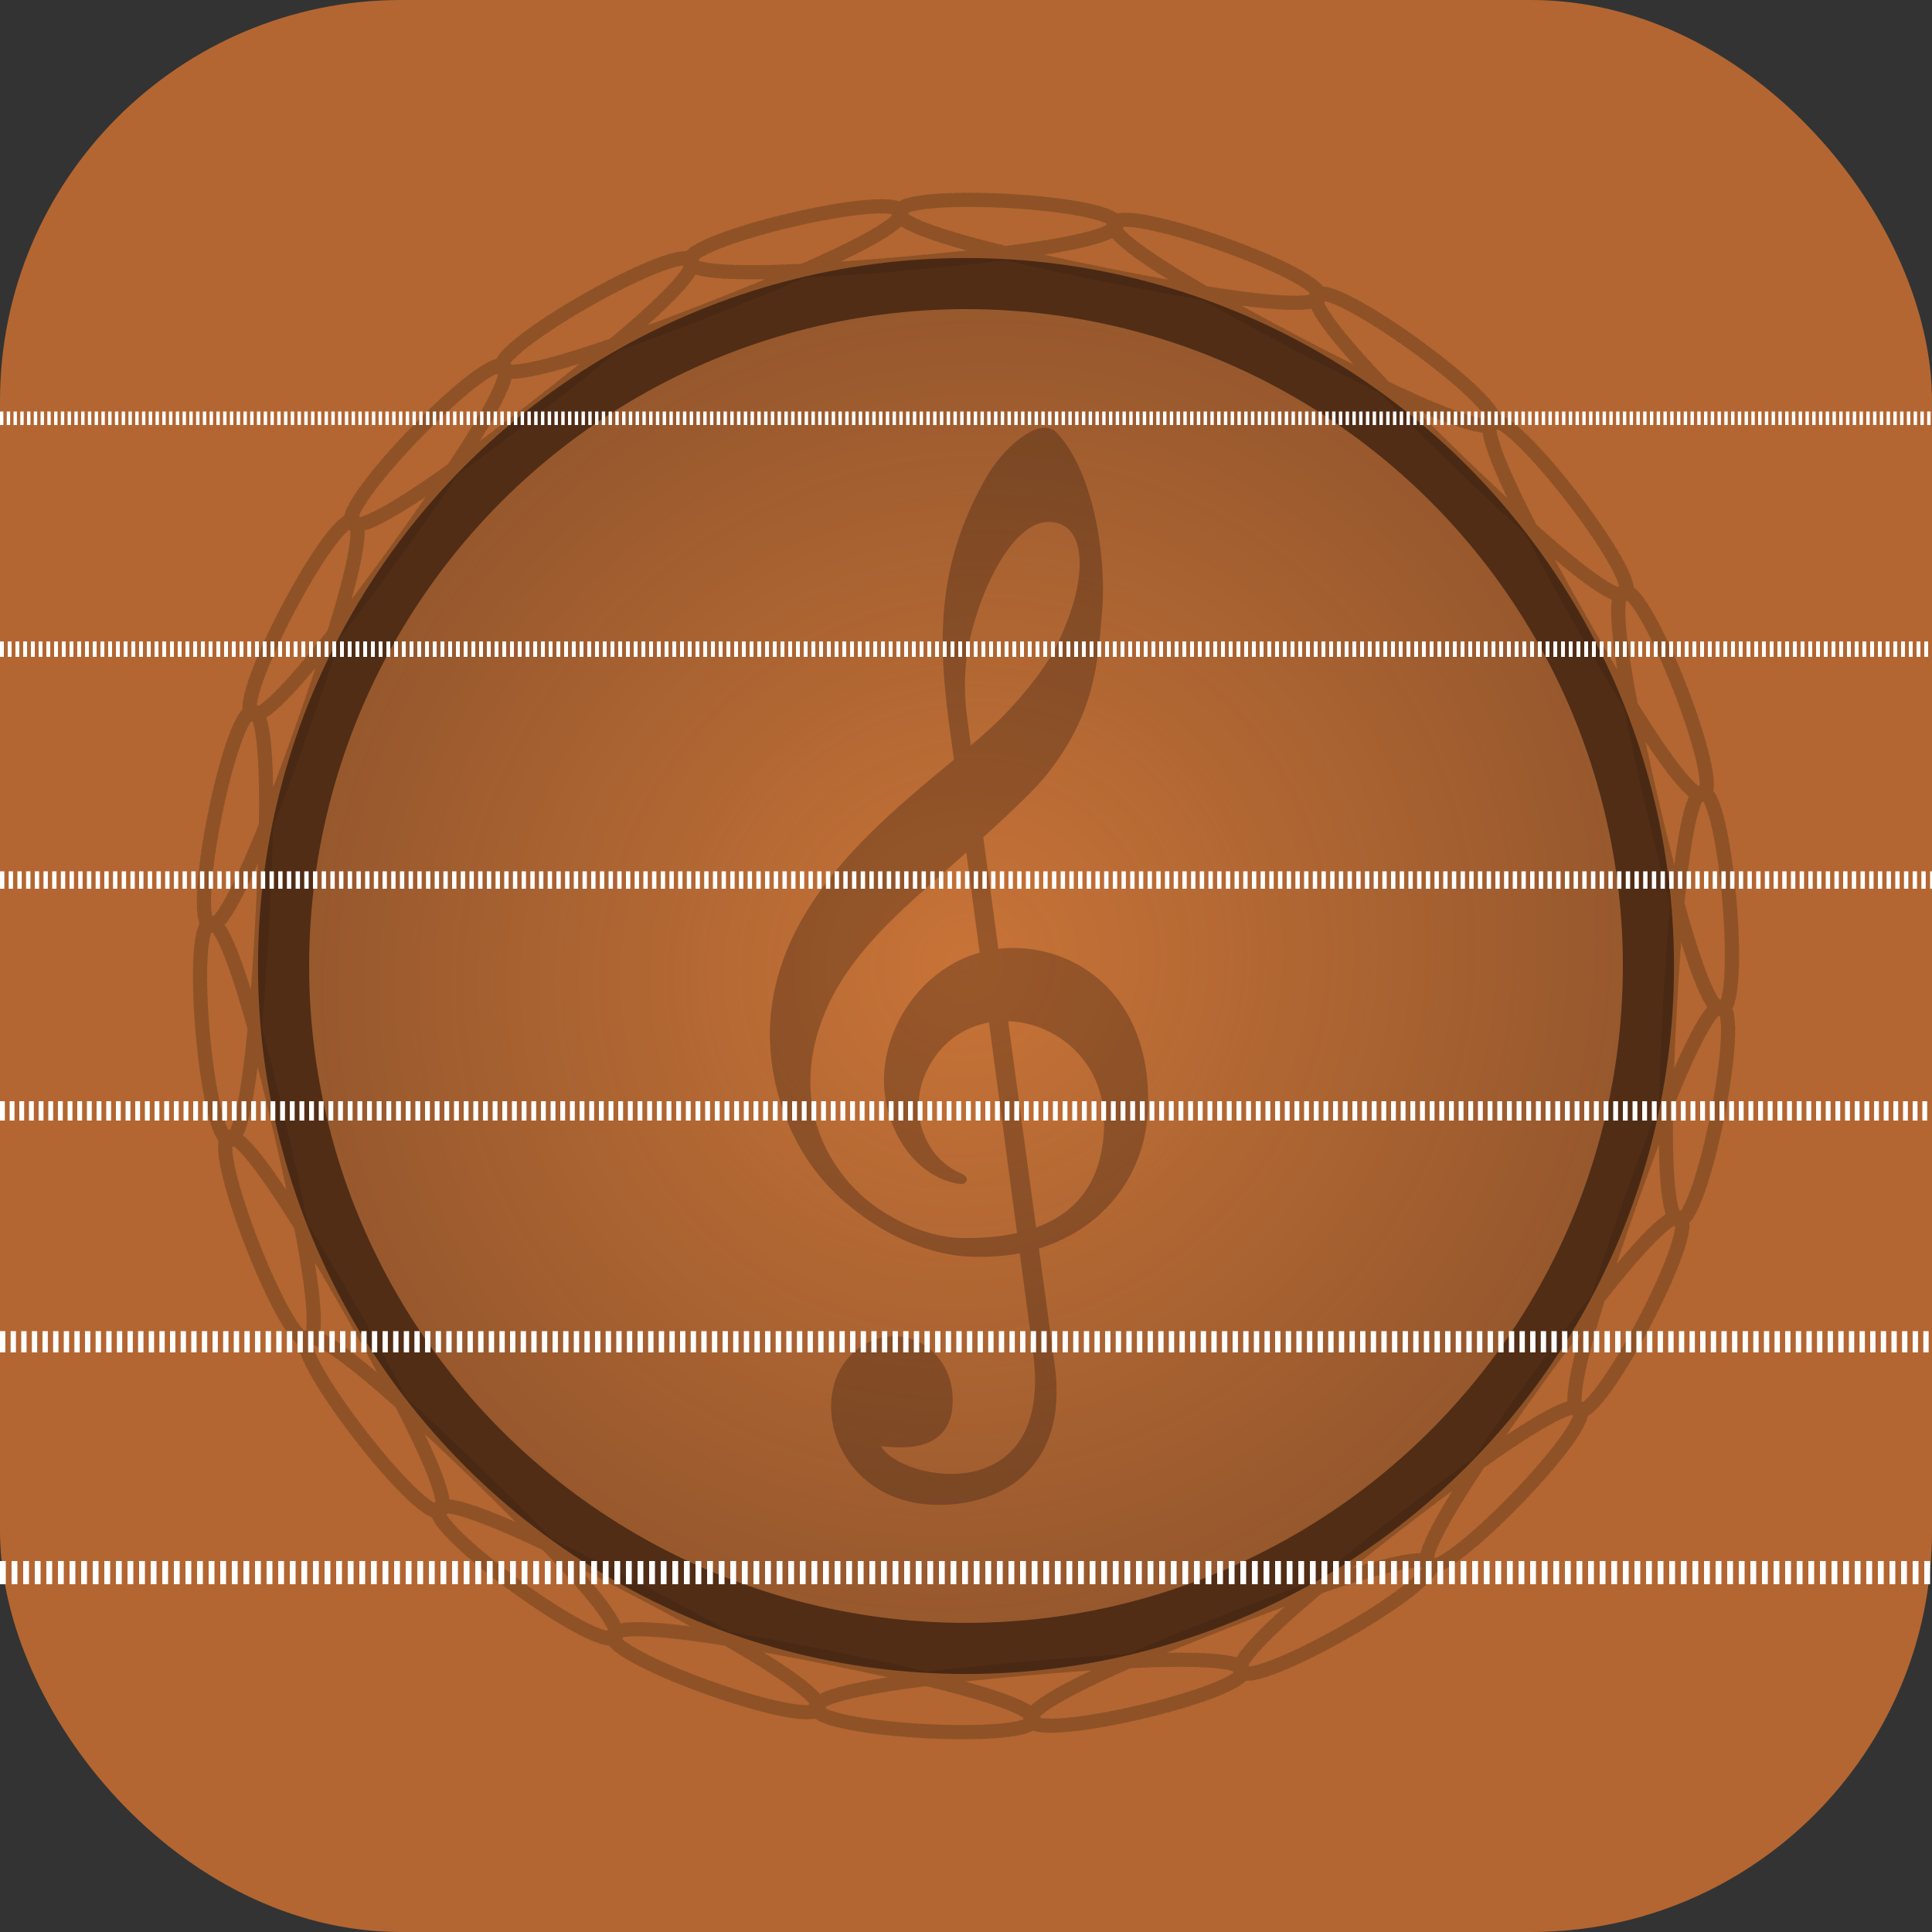 <?xml version="1.0" encoding="UTF-8" standalone="no"?>
<!-- Created with Inkscape (http://www.inkscape.org/) -->

<svg
   xmlns:dc="http://purl.org/dc/elements/1.1/"
   xmlns:cc="http://creativecommons.org/ns#"
   xmlns:rdf="http://www.w3.org/1999/02/22-rdf-syntax-ns#"
   xmlns:svg="http://www.w3.org/2000/svg"
   xmlns="http://www.w3.org/2000/svg"
   xmlns:xlink="http://www.w3.org/1999/xlink"
   xmlns:sodipodi="http://sodipodi.sourceforge.net/DTD/sodipodi-0.dtd"
   xmlns:inkscape="http://www.inkscape.org/namespaces/inkscape"
   width="500"
   height="500"
   viewBox="0 0 500 500"
   id="svg2"
   version="1.1"
   inkscape:version="0.91 r13725"
   sodipodi:docname="guitar-tools-android.svg"
   inkscape:export-filename="/home/timon/development/guitar-tools/guitar-tools/icons/guitar-tools-512x512.png"
   inkscape:export-xdpi="92.160004"
   inkscape:export-ydpi="92.160004">
  <rect x="0" y="0" width="500" height="500" fill="#333333" stroke="none"/>
  <title
     id="title4155">guitar-tools.svg</title>
  <defs
     id="defs4">
    <linearGradient
       inkscape:collect="always"
       id="linearGradient4368">
      <stop
         style="stop-color:#c87337;stop-opacity:1;"
         offset="0"
         id="stop4370" />
      <stop
         style="stop-color:#cc7d46;stop-opacity:0"
         offset="1"
         id="stop4372" />
    </linearGradient>
    <linearGradient
       inkscape:collect="always"
       id="linearGradient4318">
      <stop
         style="stop-color:#483737;stop-opacity:1;"
         offset="0"
         id="stop4320" />
      <stop
         style="stop-color:#483737;stop-opacity:0;"
         offset="1"
         id="stop4322" />
    </linearGradient>
    <linearGradient
       inkscape:collect="always"
       xlink:href="#linearGradient4318"
       id="linearGradient4326"
       x1="418.164"
       y1="1494.937"
       x2="1448.82"
       y2="1494.937"
       gradientUnits="userSpaceOnUse" />
    <radialGradient
       inkscape:collect="always"
       xlink:href="#linearGradient4368"
       id="radialGradient4374"
       cx="251.017"
       cy="802.362"
       fx="251.017"
       fy="802.362"
       r="170"
       gradientUnits="userSpaceOnUse"
       gradientTransform="matrix(1.733,-1.723,1.657,1.666,-1514.489,-102.103)" />
  </defs>
  <sodipodi:namedview
     id="base"
     pagecolor="#ffffff"
     bordercolor="#666666"
     borderopacity="1.0"
     inkscape:pageopacity="0.0"
     inkscape:pageshadow="2"
     inkscape:zoom="2.1976879"
     inkscape:cx="140.46513"
     inkscape:cy="185.56562"
     inkscape:document-units="px"
     inkscape:current-layer="layer1"
     showgrid="false"
     units="px"
     inkscape:window-width="2880"
     inkscape:window-height="1752"
     inkscape:window-x="0"
     inkscape:window-y="48"
     inkscape:window-maximized="1"
     borderlayer="false" />
  <g
     inkscape:label="Layer 1"
     inkscape:groupmode="layer"
     id="layer1"
     transform="translate(0,-552.362)">
    <rect
       style="opacity:1;fill:#b36631;fill-opacity:1;fill-rule:evenodd;stroke:none;stroke-width:2;stroke-linecap:round;stroke-linejoin:round;stroke-miterlimit:4;stroke-dasharray:none;stroke-dashoffset:0;stroke-opacity:1"
       id="rect4163"
       width="500"
       height="500"
       x="-1.5258789e-05"
       y="552.362"
       ry="103.745" />
    <path
       sodipodi:type="star"
       style="opacity:0.2;fill:none;fill-opacity:1;fill-rule:evenodd;stroke:#000000;stroke-width:3.696;stroke-linecap:round;stroke-linejoin:round;stroke-miterlimit:4;stroke-dasharray:0.924, 0.924;stroke-dashoffset:0;stroke-opacity:1"
       id="path4376"
       sodipodi:sides="11"
       sodipodi:cx="249.99998"
       sodipodi:cy="802.36218"
       sodipodi:r1="182.46597"
       sodipodi:r2="182.46597"
       sodipodi:arg1="0.91217838"
       sodipodi:arg2="1.1977777"
       inkscape:flatsided="false"
       inkscape:rounded="3.19"
       inkscape:randomized="0"
       d="m 361.674,946.663 c -131.021,101.396 109.102,-34.759 -45.178,25.617 -154.28,60.376 114.476,-2.613 -50.565,11.851 C 100.89,998.596 376.506,1013.875 214.075,981.257 51.645,948.638 311.791,1040.948 165.13,963.889 18.469,886.83 242.071,1048.693 123.06,933.435 4.05,818.178 172.993,1036.48 91.275,892.363 9.557,748.245 110.153,1005.302 72.348,843.999 34.543,682.697 58.643,957.682 67.814,792.262 76.984,626.843 22.636,897.479 78.039,741.344 133.442,585.208 5.048,829.57 102.196,695.368 199.343,561.167 7.305,759.457 138.326,658.061 269.347,556.665 29.224,692.82 183.504,632.444 c 154.28,-60.376 -114.476,2.613 50.565,-11.851 165.041,-14.465 -110.575,-29.744 51.856,2.875 162.431,32.619 -97.716,-59.692 48.945,17.368 146.661,77.059 -76.941,-84.804 42.07,30.454 119.01,115.257 -49.932,-103.045 31.786,41.072 81.718,144.118 -18.878,-112.939 18.927,48.364 37.805,161.302 13.705,-113.682 4.534,51.737 -9.17,165.419 45.178,-105.216 -10.225,50.919 -55.403,156.135 72.991,-88.226 -24.157,45.975 -97.147,134.202 94.89,-64.089 -36.131,37.307 z"
       inkscape:transform-center-x="-1.647051"
       inkscape:transform-center-y="-1.0324262" />
    <ellipse
       style="opacity:0.8;fill:#392010;fill-opacity:1;fill-rule:evenodd;stroke:none;stroke-width:13.538;stroke-linecap:round;stroke-linejoin:round;stroke-miterlimit:4;stroke-dasharray:none;stroke-dashoffset:0;stroke-opacity:1"
       id="path4136"
       cx="250"
       cy="802.362"
       rx="183.231"
       ry="183.231" />
    <circle
       style="opacity:1;fill:url(#radialGradient4374);fill-opacity:1;fill-rule:evenodd;stroke:none;stroke-width:12.113;stroke-linecap:round;stroke-linejoin:round;stroke-miterlimit:4;stroke-dasharray:none;stroke-dashoffset:0;stroke-opacity:1"
       id="path4136-1"
       cx="250"
       cy="802.362"
       r="170" />
    <g
       transform="matrix(0.112,0,0,0.112,-299.778,821.41)"
       id="g6"
       style="opacity:0.3;fill:#000000;fill-opacity:1">
      <title
         id="title8"
         style="fill:url(#linearGradient4326);fill-opacity:1">Layer 1</title>
      <path
         style="opacity:0.8;fill:#050200;fill-opacity:1"
         inkscape:connector-curvature="0"
         d="m 4912.293,501.214 c -127.951,-7.367 -258.624,-87.559 -336.797,-179.632 -90.632,-106.747 -128.048,-251.931 -118.539,-371.177 27.932,-350.368 408.834,-557.626 549.796,-710.732 94.36,-102.483 114.121,-152.429 135.188,-205.124 40.769,-102 47.292,-221.488 -33.653,-230.369 -77.274,-8.48 -140.788,113.071 -169.14,196.135 -25.497,74.711 -42.432,149.665 -27.015,262.234 6.928,50.574 197.627,1462.303 200.844,1484.19 32.113,218.681 -92.92,309.241 -220.584,325.4 -275.688,34.888 -364.288,-245.243 -240.771,-351.713 95.091,-81.98 233.527,-11.707 226.115,122.991 -6.563,119.304 -135.688,98.576 -165.58,95.868 45.924,82.268 404.014,149.394 350.718,-222.374 -7.488,-52.247 -183.724,-1378.903 -188.042,-1408.589 -32.32,-222.243 -37.313,-398.166 78.385,-603.523 42.716,-75.809 110.259,-124.77 143.423,-118.38 7.294,1.404 14.555,4.077 20.325,10.022 88.873,91.483 116.22,294.436 106.541,411.034 -9.907,119.387 -15.402,242.976 -134.031,387.155 -45.914,55.797 -186.036,178.727 -266.375,249.353 -112.883,99.239 -194.753,185.902 -239.022,290.416 -49.75,117.476 -58.11,265.319 54.45,396.447 64.747,74.083 172.141,126.621 262.503,127.697 251.253,3 324.57,-120.891 326.842,-261.149 3.747,-230.953 -275.113,-318.129 -389.665,-159.278 -66.419,92.109 -37.159,189.006 7.502,235.095 15.329,15.818 32.45,27.861 48.644,34.578 5.869,2.431 19.674,8.836 15.761,18.235 -3.255,7.821 -9.584,8.265 -15.35,7.573 -72.291,-8.633 -152.367,-77.688 -172.107,-196.529 -28.764,-173.208 123.999,-378.766 342.219,-345.262 142.863,21.93 275.555,144.788 264.03,373.676 -9.879,196.176 -172.434,349.81 -416.614,335.731 z"
         id="clef"
         sodipodi:nodetypes="cscccccccccsccccccccccccccccccccscc" />
    </g>
    <path
       style="fill:#fdfbfa;fill-opacity:1;fill-rule:evenodd;stroke:#ffffff;stroke-width:6;stroke-linecap:butt;stroke-linejoin:miter;stroke-miterlimit:4;stroke-dasharray:1.5, 1.5;stroke-opacity:1;stroke-dashoffset:0"
       d="m -1.5258789e-5,959.362 500,0"
       id="path4161"
       inkscape:connector-curvature="0"
       sodipodi:nodetypes="cc" />
    <path
       style="fill:#fdfbfa;fill-opacity:1;fill-rule:evenodd;stroke:#ffffff;stroke-width:3.5;stroke-linecap:butt;stroke-linejoin:miter;stroke-miterlimit:4;stroke-dasharray:0.875, 0.875;stroke-opacity:1;stroke-dashoffset:0"
       d="m -1.5258789e-5,660.612 500,0"
       id="path4161-5"
       inkscape:connector-curvature="0"
       sodipodi:nodetypes="cc" />
    <path
       style="fill:#fdfbfa;fill-opacity:1;fill-rule:evenodd;stroke:#ffffff;stroke-width:4;stroke-linecap:butt;stroke-linejoin:miter;stroke-miterlimit:4;stroke-dasharray:1, 1;stroke-opacity:1;stroke-dashoffset:0"
       d="m -1.5258789e-5,720.362 500,0"
       id="path4161-5-6"
       inkscape:connector-curvature="0"
       sodipodi:nodetypes="cc" />
    <path
       style="fill:#fdfbfa;fill-opacity:1;fill-rule:evenodd;stroke:#ffffff;stroke-width:4.5;stroke-linecap:butt;stroke-linejoin:miter;stroke-miterlimit:4;stroke-dasharray:1.125, 1.125;stroke-opacity:1;stroke-dashoffset:0"
       d="m -1.5258789e-5,780.112 500,0"
       id="path4161-5-6-1"
       inkscape:connector-curvature="0"
       sodipodi:nodetypes="cc" />
    <path
       style="fill:#fdfbfa;fill-opacity:1;fill-rule:evenodd;stroke:#ffffff;stroke-width:5;stroke-linecap:butt;stroke-linejoin:miter;stroke-miterlimit:4;stroke-dasharray:1.25, 1.25;stroke-opacity:1;stroke-dashoffset:0"
       d="m -1.5258789e-5,839.862 500,0"
       id="path4161-5-6-5"
       inkscape:connector-curvature="0"
       sodipodi:nodetypes="cc" />
    <path
       style="fill:#fdfbfa;fill-opacity:1;fill-rule:evenodd;stroke:#ffffff;stroke-width:5.5;stroke-linecap:butt;stroke-linejoin:miter;stroke-miterlimit:4;stroke-dasharray:1.375, 1.375;stroke-opacity:1;stroke-dashoffset:0"
       d="m -1.5258789e-5,899.612 500,0"
       id="path4161-5-6-4"
       inkscape:connector-curvature="0"
       sodipodi:nodetypes="cc" />
  </g>
</svg>
